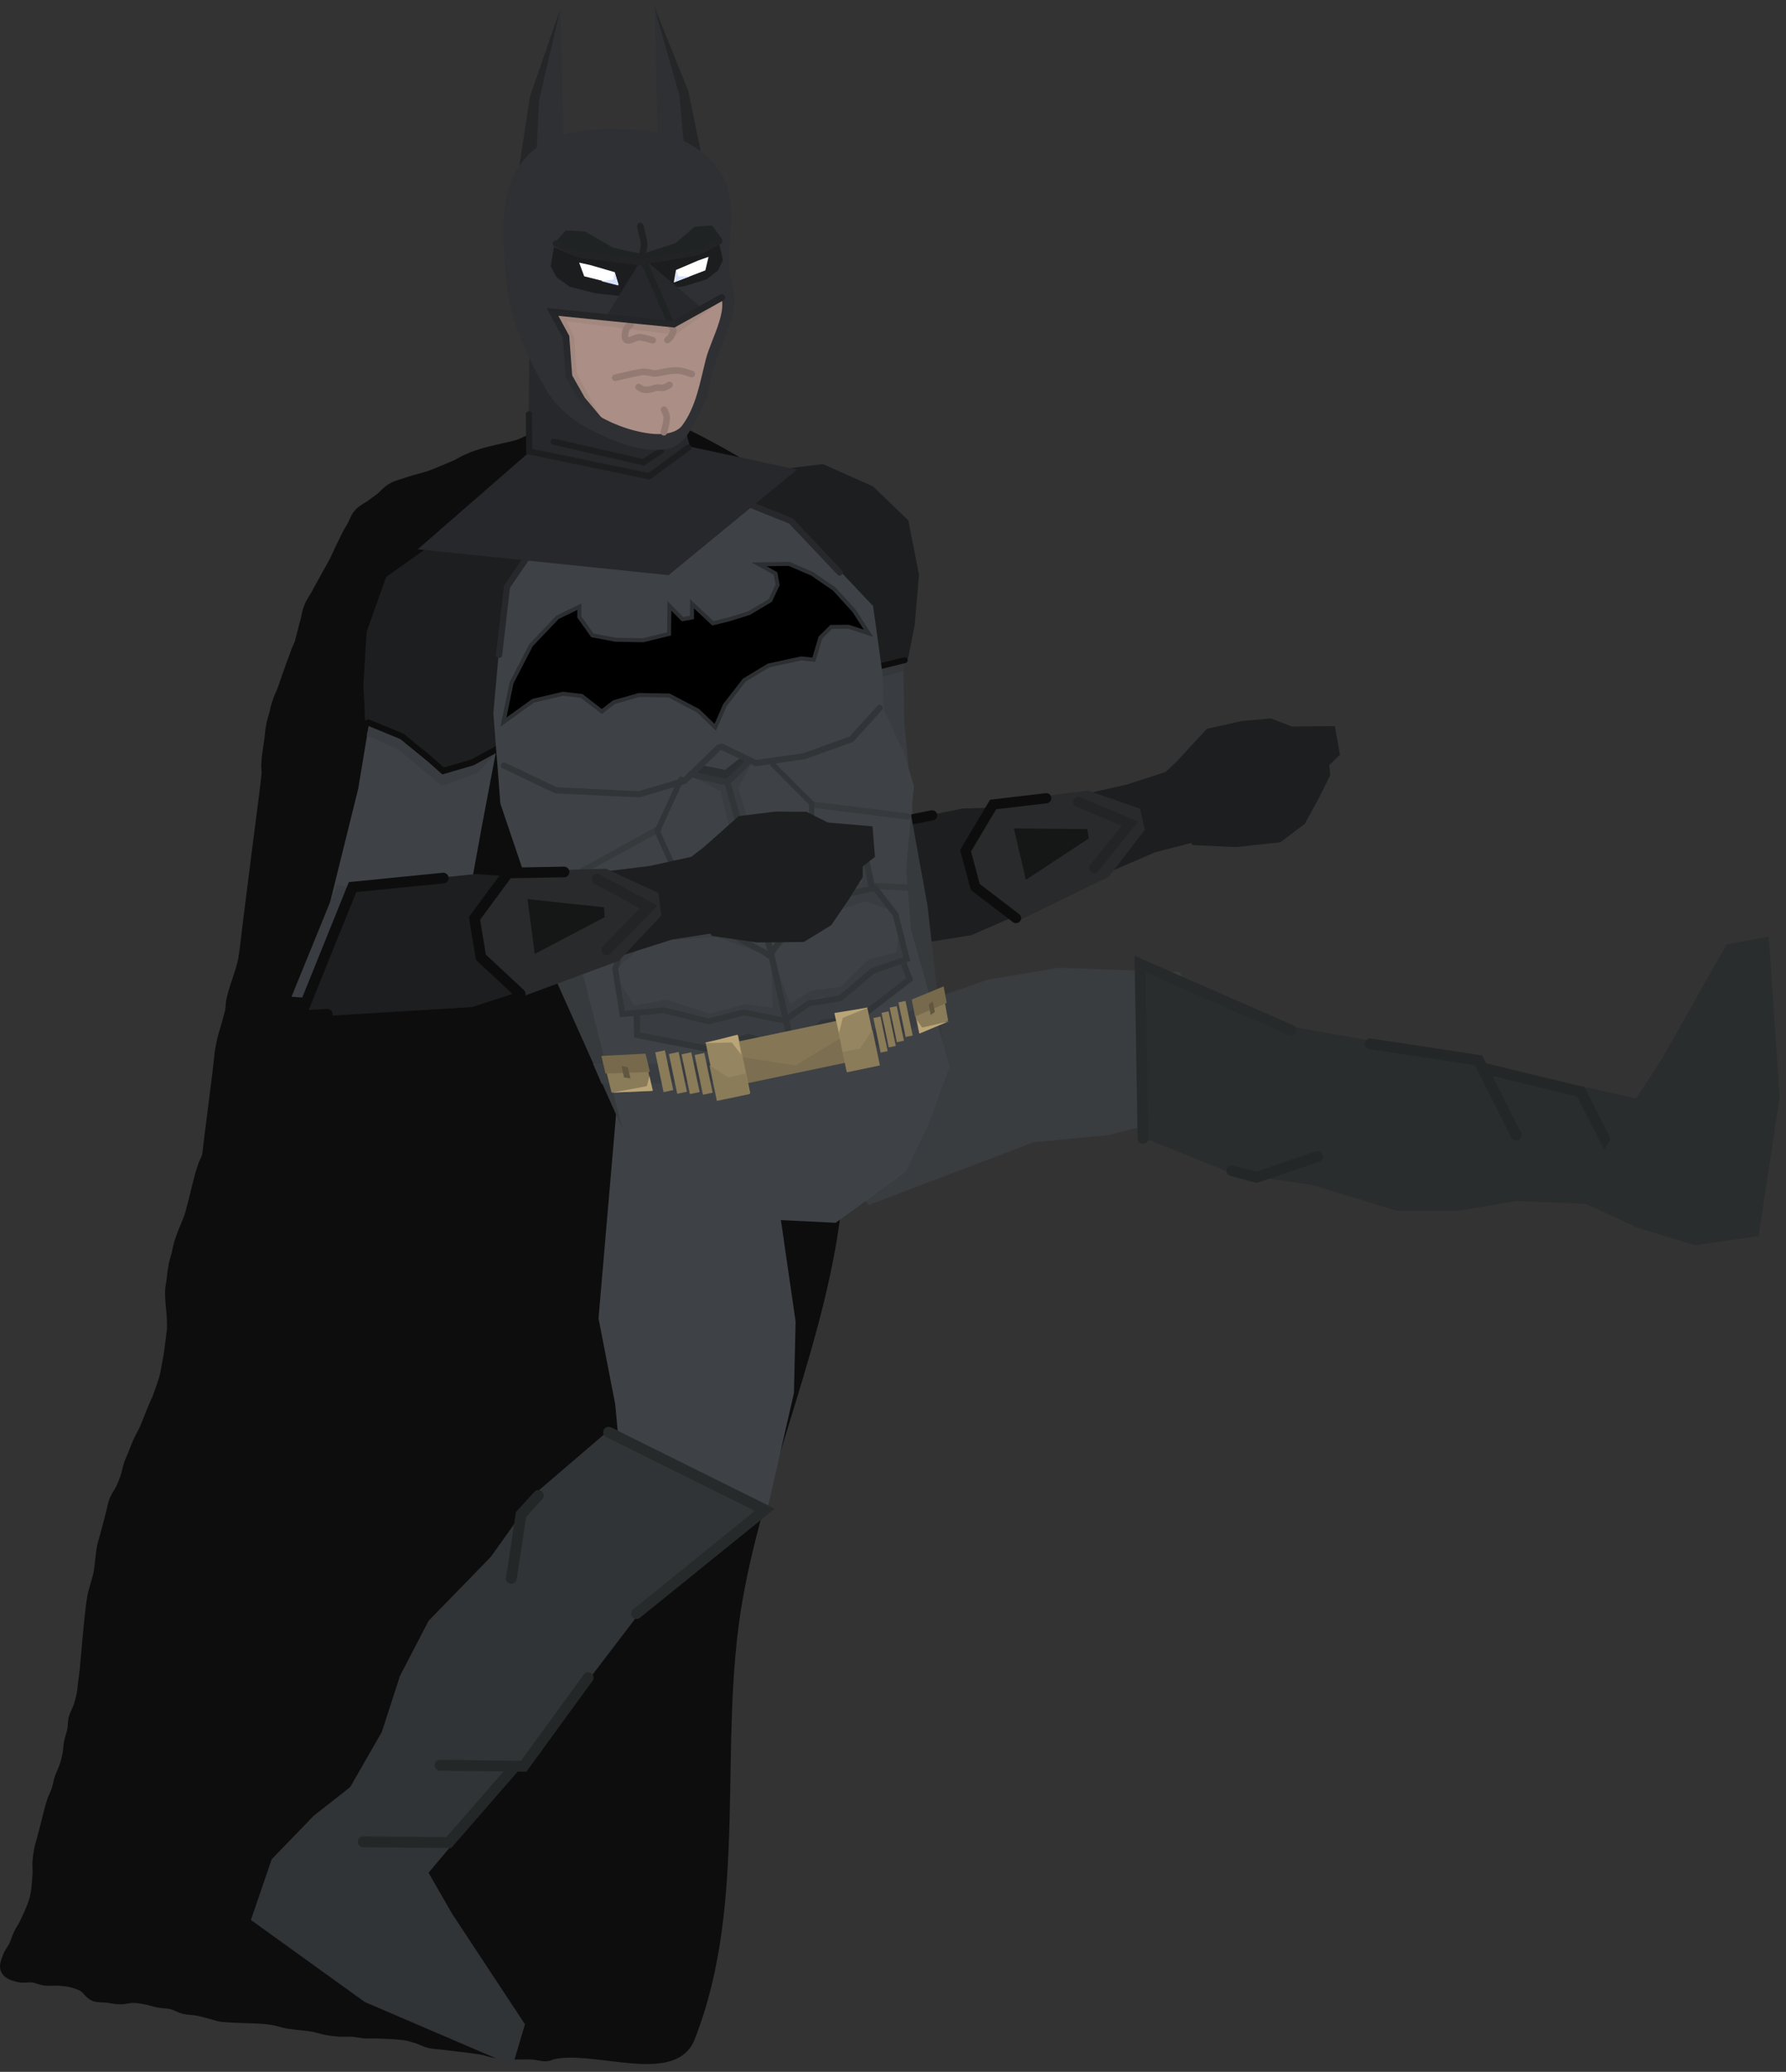 <svg xmlns="http://www.w3.org/2000/svg" xmlns:xlink="http://www.w3.org/1999/xlink" version="1.1" width="274.373" height="318.14" viewBox="0.615 -0.561 274.373 318.14">
  <rect x="0.615" y="-0.561" width="274.373" height="318.14" fill="#333333" stroke="none"/>
  <defs>
    <linearGradient id="grad_1" y2="1" x2="0">
      <stop offset="0" stop-color="#222325" stop-opacity="1"/>
      <stop offset="1" stop-color="#2E3034" stop-opacity="1"/>
    </linearGradient>
  </defs>
  <!-- Exported by Scratch - http://scratch.mit.edu/ -->
  <path id="ID0.7766774026677012" fill="#0D0D0D" stroke="#0D0D0D" stroke-width="1.944" stroke-linecap="round" d="M 129.025 183.702 C 132.267 152.286 137.099 119.837 129.954 88.514 C 127.252 76.672 112.736 69.539 101.301 63.982 C 96.082 61.449 89.971 65.383 84.37 66.361 C 82.78 66.634 81.521 67.471 80.136 67.965 C 78.199 68.478 76.189 68.8 74.413 69.382 C 73.784 69.589 73.152 69.793 72.559 70.098 C 71.873 70.344 71.318 70.75 70.675 71.049 C 69.346 71.594 68.012 72.186 66.689 72.684 C 65.378 73.089 64.029 73.394 62.762 73.852 C 62.131 74.058 61.456 74.21 60.907 74.569 C 60.259 74.915 59.779 75.52 59.212 76.019 C 58.657 76.424 58.102 76.829 57.547 77.234 C 56.998 77.593 56.3 77.933 55.882 78.45 C 55.42 78.915 55.232 79.604 54.901 80.228 C 54.576 80.805 54.202 81.375 53.921 82.005 C 53.321 83.165 52.764 84.379 52.208 85.592 C 51.883 86.169 51.559 86.746 51.228 87.369 C 50.903 87.946 50.578 88.523 50.248 89.147 C 49.923 89.724 49.598 90.301 49.267 90.925 C 48.942 91.501 48.518 92.066 48.287 92.702 C 48.011 93.285 47.935 93.894 47.803 94.542 C 47.627 95.138 47.45 95.734 47.318 96.383 C 47.142 96.978 47.016 97.58 46.834 98.223 C 46.608 98.812 46.283 99.389 46.102 100.032 C 45.425 101.8 44.786 103.668 44.153 105.49 C 43.927 106.079 43.602 106.656 43.42 107.299 C 43.195 107.888 43.068 108.49 42.936 109.139 C 42.76 109.734 42.534 110.324 42.452 110.979 C 42.325 111.581 42.298 112.195 42.215 112.85 C 42.062 114.067 41.803 115.318 41.743 116.594 C 41.666 117.202 41.829 117.507 41.755 118.496 C 41.326 122.292 40.792 126.123 40.307 129.959 C 39.841 133.656 39.362 137.446 38.89 141.189 C 38.66 143.013 38.467 144.938 38.181 146.803 C 38.055 147.405 37.879 148.001 37.697 148.643 C 37.272 150.016 36.753 151.329 36.421 152.76 C 36.245 153.356 36.268 153.977 36.185 154.632 C 36.059 155.234 35.833 155.823 35.701 156.472 C 35.349 157.663 34.941 158.895 34.732 160.152 C 34.479 161.356 34.419 162.632 34.26 163.895 C 33.793 167.592 33.314 171.381 32.842 175.125 C 32.73 176.013 32.738 176.347 32.606 176.996 C 32.43 177.592 32.055 178.162 31.873 178.805 C 31.296 180.586 30.905 182.485 30.42 184.326 C 30.244 184.921 30.118 185.523 29.936 186.166 C 29.473 187.438 28.861 188.692 28.442 190.018 C 28.21 190.654 28.066 191.396 27.928 192.092 C 27.746 192.734 27.509 193.417 27.414 194.166 C 27.288 194.768 27.261 195.382 27.178 196.037 C 27.101 196.645 26.925 197.241 26.942 197.909 C 26.937 199.144 27.125 200.451 27.213 201.746 C 27.236 202.367 27.258 202.987 27.225 203.649 C 27.148 204.257 27.072 204.865 26.989 205.52 C 26.912 206.128 26.835 206.737 26.753 207.392 C 26.5 208.596 26.34 209.859 26.032 211.103 C 25.686 212.248 24.845 214.518 24.845 214.518 C 24.538 214.955 23.584 217.54 23.044 218.807 C 22.75 219.495 22.345 220.137 22.034 220.818 C 21.763 221.411 21.546 222.025 21.301 222.627 C 21.057 223.23 20.775 223.82 20.569 224.436 C 20.368 225.038 20.286 225.674 20.085 226.276 C 19.879 226.892 19.633 227.498 19.352 228.085 C 19.062 228.694 18.625 229.239 18.372 229.863 C 18.134 230.452 18.049 231.09 17.888 231.703 C 17.727 232.316 17.564 232.93 17.404 233.543 C 17.242 234.156 17.08 234.771 16.919 235.383 C 16.758 235.996 16.542 236.599 16.435 237.224 C 16.223 238.462 16.174 239.728 15.962 240.967 C 15.855 241.591 15.639 242.194 15.478 242.807 C 15.317 243.42 15.101 244.023 14.994 244.647 C 14.782 245.886 14.651 247.14 14.521 248.39 C 14.262 250.891 14.072 253.406 13.824 255.907 C 13.762 256.533 13.667 257.156 13.588 257.779 C 13.509 258.402 13.472 259.034 13.352 259.651 C 13.231 260.272 13.068 260.889 12.867 261.491 C 12.662 262.106 12.3 262.673 12.135 263.3 C 11.975 263.908 12.019 264.554 11.899 265.171 C 11.778 265.793 11.535 266.39 11.415 267.011 C 11.294 267.628 11.299 268.266 11.178 268.883 C 11.057 269.505 10.895 270.121 10.694 270.723 C 10.488 271.339 10.167 271.916 9.962 272.532 C 9.761 273.134 9.678 273.77 9.477 274.372 C 9.272 274.988 8.937 275.562 8.745 276.181 C 8.369 277.392 8.099 278.636 7.776 279.861 C 7.615 280.474 7.453 281.089 7.292 281.702 C 7.131 282.315 6.929 282.92 6.808 283.542 C 6.688 284.159 6.608 284.786 6.572 285.413 C 6.534 286.046 6.635 286.685 6.583 287.316 C 6.481 288.569 6.431 289.843 6.111 291.059 C 5.781 292.312 5.183 293.492 4.646 294.677 C 4.368 295.291 3.956 295.846 3.666 296.455 C 3.385 297.042 3.214 297.676 2.933 298.264 C 2.643 298.872 2.166 299.403 1.953 300.041 C 1.754 300.639 1.392 301.359 1.717 301.913 C 2.064 302.503 2.922 302.694 3.612 302.865 C 4.263 303.026 4.96 302.798 5.626 302.882 C 6.292 302.966 6.915 303.282 7.581 303.366 C 8.247 303.45 8.925 303.338 9.595 303.382 C 10.259 303.426 10.933 303.473 11.579 303.633 C 12.245 303.798 12.921 304.002 13.504 304.351 C 14.112 304.716 14.446 305.444 15.093 305.74 C 15.695 306.017 16.416 305.907 17.077 305.991 C 17.738 306.074 18.396 306.236 19.061 306.241 C 19.747 306.247 20.419 306.018 21.105 306.024 C 21.77 306.029 22.434 306.152 23.089 306.274 C 23.749 306.398 24.384 306.636 25.044 306.759 C 25.698 306.881 26.382 306.849 27.028 307.009 C 27.693 307.174 28.287 307.563 28.953 307.728 C 29.599 307.888 30.282 307.856 30.937 307.978 C 31.597 308.101 32.241 308.301 32.892 308.463 C 33.543 308.624 34.178 308.883 34.847 308.947 C 36.842 309.139 38.858 309.097 40.858 309.231 C 41.523 309.275 42.188 309.359 42.843 309.481 C 43.502 309.604 44.135 309.855 44.797 309.966 C 46.111 310.184 47.452 310.248 48.766 310.467 C 49.428 310.577 50.061 310.828 50.721 310.951 C 51.376 311.074 52.04 311.158 52.705 311.202 C 53.375 311.246 54.049 311.173 54.719 311.218 C 55.383 311.262 56.038 311.425 56.703 311.469 C 57.373 311.513 58.046 311.454 58.717 311.485 C 60.049 311.548 61.39 311.585 62.715 311.752 C 63.38 311.836 64.029 312.038 64.669 312.237 C 65.324 312.44 65.929 312.79 66.595 312.955 C 67.241 313.115 67.918 313.122 68.579 313.205 C 70.561 313.456 72.558 313.649 74.532 313.957 C 75.195 314.061 75.827 314.318 76.486 314.441 C 77.141 314.564 77.806 314.648 78.471 314.692 C 79.14 314.736 79.814 314.703 80.484 314.709 C 81.155 314.714 81.829 314.68 82.498 314.725 C 83.163 314.769 83.818 315.009 84.483 314.976 C 85.191 314.94 84.922 314.718 86.555 314.524 C 93.087 313.748 104.056 318.186 106.387 312.322 C 114.7 291.399 109.84 267.209 113.728 244.99 C 117.311 224.534 126.833 204.7 129.025 183.702 Z "/>
  <g id="ID0.17693647183477879">
    <path id="ID0.7729651997797191" fill="#3E4246" stroke="none" stroke-linecap="round" d="M 57.589 108.848 L 77.822 109.545 L 74.591 126.577 L 72.091 140.322 L 68.363 146.137 L 64.985 149.696 L 52.244 146.558 L 50.661 140.678 L 55.648 120.537 L 57.589 108.848 Z " stroke-width="0.816"/>
    <path id="ID0.9716172609478235" fill="#393C40" stroke="none" stroke-linecap="round" d="M 61.904 114.575 L 56.945 112.336 L 58.652 105.758 L 76.902 115.001 L 73.961 118.099 L 68.501 120.12 L 61.904 114.575 Z " stroke-width="0.816"/>
    <g id="ID0.38066427363082767">
      <path id="ID0.4757494777441025" fill="#1D1E1F" stroke="none" stroke-linecap="round" d="M 66.363 83.471 L 74.875 81.105 L 90.948 85.568 L 83.402 111.247 L 73.18 116.515 L 68.686 117.704 L 65.411 115.408 L 62.477 112.508 L 56.697 110.039 L 56.435 104.569 L 56.938 96.458 L 59.934 88.045 L 66.363 83.471 Z " stroke-width="0.476"/>
      <path id="ID0.6007084371522069" fill="none" stroke="#0D0D0D" stroke-width="0.952" stroke-linecap="round" d="M 57.183 110.384 L 62.358 112.511 L 66.739 116.088 L 68.689 117.823 L 73.18 116.515 L 77.524 114.139 "/>
    </g>
  </g>
  <g id="ID0.17693647183477879">
    <path id="ID0.7729651997797191" fill="#393C40" stroke="none" stroke-linecap="round" d="M 139.347 99.068 L 120.161 96.878 L 120.811 113.401 L 121.235 126.721 L 123.933 132.732 L 126.62 136.565 L 139.082 135.398 L 141.403 130.073 L 139.533 110.37 L 139.347 99.068 Z " stroke-width="0.779"/>
    <path id="ID0.9716172609478235" fill="#34373A" stroke="none" stroke-linecap="round" d="M 134.47 103.864 L 139.464 102.45 L 138.779 96.003 L 120.26 102.154 L 122.599 105.492 L 127.466 108.167 L 134.47 103.864 Z " stroke-width="0.779"/>
    <g id="ID0.38066427363082767">
      <path id="ID0.4757494777441025" fill="#1D1E1F" stroke="none" stroke-linecap="round" d="M 134.734 74.13 L 127.037 70.701 L 111.245 72.648 L 114.749 97.938 L 123.652 104.347 L 127.724 106.101 L 131.137 104.396 L 134.313 102.072 L 140.114 100.557 L 141.131 95.432 L 141.798 87.71 L 140.156 79.35 L 134.734 74.13 Z " stroke-width="0.454"/>
      <path id="ID0.6007084371522069" fill="none" stroke="#0D0D0D" stroke-width="0.908" stroke-linecap="round" d="M 139.607 100.813 L 134.425 102.092 L 129.789 104.85 L 127.705 106.213 L 123.652 104.347 L 119.888 101.494 "/>
    </g>
  </g>
  <g id="ID0.7397577832452953">
    <path id="ID0.6726378230378032" fill="#34373A" stroke="none" stroke-linecap="round" d="M 123.34 144.161 L 128.384 127.182 L 130.683 127.463 L 125.401 144.097 L 123.34 144.161 Z " stroke-width="0.779"/>
    <path id="ID0.6507829907350242" fill="#1D1E1F" stroke="none" stroke-linecap="round" d="M 125.173 146.987 L 130.7 127.185 L 148.452 123.594 L 158.757 123.273 L 173.764 119.9 L 179.715 117.963 L 184.134 128.744 L 178.098 130.3 L 169.364 134.06 L 158.374 139.324 L 149.83 143.041 L 125.173 146.987 Z " stroke-width="0.779"/>
    <path id="ID0.6829322893172503" fill="#1D1E1F" stroke="none" stroke-linecap="round" d="M 183.839 129.209 L 176.912 120.589 L 181.358 116.397 L 186.013 111.359 L 191.332 110.163 L 195.829 109.751 L 199.106 111.01 L 205.673 110.931 L 206.466 115.343 L 204.822 116.909 L 204.974 118.472 L 203.188 122.066 L 201.064 125.936 L 197.312 128.775 L 190.492 129.51 L 183.839 129.209 Z " stroke-width="0.779"/>
    <path id="ID0.47767175547778606" fill="none" stroke="#0D0D0D" stroke-width="1.558" stroke-linecap="round" d="M 128.858 146.158 L 124.999 146.746 L 130.717 127.261 L 143.817 124.636 "/>
    <path id="ID0.5922487881034613" fill="#282A2B" stroke="none" stroke-linecap="round" d="M 157.184 140.769 L 150.464 135.375 L 149.259 129.659 L 153.507 122.638 L 167.75 120.833 L 175.76 123.622 L 176.486 126.852 L 170.929 134.088 L 157.184 140.769 Z " stroke-width="0.779"/>
    <path id="ID0.36820242274552584" fill="#151616" stroke="none" stroke-linecap="round" d="M 158.221 134.539 L 156.368 126.654 L 167.646 126.753 L 167.886 128.176 L 158.221 134.539 Z " stroke-width="0.779"/>
    <path id="ID0.13569410238415003" fill="none" stroke="#232425" stroke-width="1.558" stroke-linecap="round" d="M 168.706 132.731 L 174.197 125.909 L 166.265 122.583 "/>
    <path id="ID0.024502143263816833" fill="none" stroke="#0D0D0D" stroke-width="1.558" stroke-linecap="round" d="M 156.704 140.418 L 150.441 135.639 L 148.949 130.068 L 153.181 122.97 L 161.347 122.012 "/>
  </g>
  <path id="ID0.3809091211296618" fill="#393D40" stroke="none" stroke-linecap="round" d="M 134.059 184.48 L 115.775 162.568 L 152.429 149.864 L 163.224 148.053 L 181.824 148.707 L 186.524 156.405 L 191.004 168.627 L 170.825 173.751 L 159.418 174.823 L 134.059 184.48 Z " stroke-width="0.731"/>
  <path id="ID0.3809091211296618" fill="#3E4246" stroke="none" stroke-linecap="round" d="M 96.894 151.521 L 117.281 163.994 L 122.841 202.387 L 122.583 213.329 L 118.432 231.472 L 109.986 234.636 L 97.138 236.729 L 95.125 215.05 L 92.563 201.881 L 96.894 151.521 Z " stroke-width="0.731"/>
  <path id="ID0.5368814701214433" fill="#303436" stroke="none" stroke-linecap="round" d="M 42.356 284.93 L 48.814 278.253 L 56.898 271.904 L 63.303 281.538 L 70.09 293.334 L 81.263 310.277 L 79.38 316.607 L 56.658 306.856 L 39.162 294.259 L 42.356 284.93 Z " stroke-width="0.77"/>
  <g id="ID0.9157347986474633">
    <path id="ID0.7477802094072104" fill="#363A3D" stroke="none" stroke-linecap="round" d="M 139.067 116.289 L 119.302 117.262 L 127.736 157.576 L 145.876 162.901 L 143.091 138.432 L 139.067 116.289 Z " stroke-width="0.476"/>
    <path id="ID0.7477802094072104" fill="#363A3D" stroke="none" stroke-linecap="round" d="M 80.239 128.609 L 102.607 121.011 L 111.041 161.324 L 96.557 173.476 L 86.054 150.012 L 80.239 128.609 Z " stroke-width="0.476"/>
    <path id="ID0.4270821204409003" fill="#3E4246" stroke="none" stroke-linecap="round" d="M 76.406 108.962 L 77.575 95.948 L 78.595 89.776 L 83.565 81.561 L 114.267 76.597 L 121.903 79.378 L 125.528 82.754 L 134.742 92.502 L 136.188 102.901 L 136.377 108.456 L 139.422 114.872 L 141.009 120.134 L 140.326 127.331 L 139.814 132.789 L 140.55 142.121 L 146.503 163.252 L 143.152 172.344 L 139.74 179.406 L 128.991 187.201 L 117.023 186.615 L 111.804 180.849 L 105.64 175.571 L 96.641 174.292 L 90.33 149.708 L 87.8 143.427 L 80.986 133.178 L 77.486 122.844 L 76.406 108.962 Z " stroke-width="0.476"/>
    <path id="ID0.052435632329434156" fill="#393C40" stroke="none" stroke-linecap="round" d="M 98.531 155.251 L 102.898 154.386 L 110.026 156.252 L 114.955 155.05 L 121.077 155.594 L 124.959 153.687 L 126.492 152.88 L 139.707 146.637 L 140.729 149.78 L 133.193 155.613 L 127.304 156.529 L 122.452 160.657 L 115.206 158.573 L 109.002 160.309 L 98.551 158.604 L 98.531 155.251 Z " stroke-width="0.476"/>
    <path id="ID0.4987568911164999" fill="none" stroke="#27282B" stroke-width="0.952" stroke-linecap="round" d="M 83.526 82.156 L 78.502 89.531 L 77.287 100.001 "/>
    <path id="ID0.2889464790932834" fill="none" stroke="#27282B" stroke-width="0.952" stroke-linecap="round" d="M 115.743 76.875 L 122.116 79.434 L 129.61 87.352 "/>
    <path id="ID0.8373676878400147" fill="#000000" stroke="#2C2F31" stroke-width="0.616" stroke-linecap="round" d="M 89.608 94.163 L 89.631 92.594 L 86.256 94.234 L 82.194 98.505 L 79.195 104.3 L 77.959 110.318 L 82.519 107.051 L 87.093 105.972 L 89.97 106.302 L 93.073 108.702 L 94.921 107.266 L 98.785 106.161 L 103.417 106.245 L 107.834 108.559 L 110.497 111.119 L 111.981 107.716 L 114.951 103.882 L 118.682 101.628 L 123.723 100.541 L 125.637 100.736 L 126.653 97.341 L 128.307 95.705 L 130.963 95.684 L 134.042 96.681 L 131.845 93.253 L 128.801 89.903 L 125.395 87.558 L 121.826 86.026 L 117.223 86.094 L 119.752 87.504 L 120.073 89.245 L 118.951 91.642 L 115.708 93.571 L 112.676 94.522 L 110.131 95.148 L 106.916 92.142 L 106.915 94.255 L 105.478 94.52 L 103.456 92.468 L 103.391 96.783 L 99.423 97.75 L 95.184 97.672 L 91.618 97 L 89.608 94.163 Z "/>
    <path id="ID0.5698574706912041" fill="none" stroke="#313537" stroke-width="0.952" stroke-linecap="round" d="M 98.427 155.103 L 98.502 158.371 L 109.026 160.425 L 115.594 158.686 L 122.195 160.589 "/>
    <path id="ID0.5698574706912041" fill="none" stroke="#313537" stroke-width="0.893" stroke-linecap="round" d="M 139.199 146.76 L 140.365 149.799 L 132.788 155.641 L 126.925 156.503 L 122.404 160.732 "/>
    <path id="ID0.8947288258932531" fill="#393C40" stroke="none" stroke-linecap="round" d="M 97.261 143.137 L 104.111 141.582 L 111.888 141.901 L 118.565 146.147 L 110.724 143.312 L 99.884 144.047 L 95.493 148.055 L 97.261 143.137 Z " stroke-width="0.476"/>
    <path id="ID0.8947288258932531" fill="#393C40" stroke="none" stroke-linecap="round" d="M 135.227 136.151 L 129.121 137.321 L 122.929 140.338 L 119.022 146.149 L 124.374 141.069 L 133.423 137.82 L 138.405 139.511 L 135.227 136.151 Z " stroke-width="0.421"/>
    <path id="ID0.9897695370018482" fill="#393C40" stroke="none" stroke-linecap="round" d="M 103.151 154.431 L 96.645 155.305 L 96.114 150.674 L 97.996 153.855 L 103.012 152.952 L 109.74 155.12 L 115.027 153.649 L 119.328 154.208 L 119.07 146.236 L 121.312 155.788 L 115.426 154.976 L 109.67 156.18 L 103.151 154.431 Z " stroke-width="0.476"/>
    <path id="ID0.9897695370018482" fill="#393C40" stroke="none" stroke-linecap="round" d="M 134.582 148.033 L 139.911 146.466 L 138.672 142.314 L 138.353 145.706 L 134.163 146.718 L 129.745 150.968 L 125.144 151.591 L 122.027 153.6 L 119.388 146.688 L 121.058 155.658 L 125.309 152.868 L 130.176 151.85 L 134.582 148.033 Z " stroke-width="0.423"/>
    <path id="ID0.3524594851769507" fill="#393C40" stroke="none" stroke-linecap="round" d="M 106.246 118.311 L 112.474 119.245 L 116.353 116.05 L 114.034 120.427 L 117.248 131.137 L 125.951 128.441 L 116.475 134.072 L 104.097 131.87 L 113.995 131.867 L 111.288 120.904 L 106.246 118.311 Z " stroke-width="0.476"/>
    <path id="ID0.9214867809787393" fill="#393C40" stroke="none" stroke-linecap="round" d="M 96.467 139.339 L 98.517 134.605 L 102.982 132.697 L 98.248 138.552 L 98.615 141.467 L 103.564 140.48 L 112.215 141.954 L 103.04 141.928 L 97.308 143.127 L 96.467 139.339 Z " stroke-width="0.476"/>
    <path id="ID0.9214867809787393" fill="#393C40" stroke="none" stroke-linecap="round" d="M 134.057 132.218 L 130.568 128.839 L 126.116 128.842 L 132.272 132.197 L 133.057 134.887 L 128.545 135.878 L 122.622 140.018 L 129.526 136.949 L 134.773 135.852 L 134.057 132.218 Z " stroke-width="0.445"/>
    <path id="ID0.8679121839813888" fill="#2C2F31" stroke="none" stroke-linecap="round" d="M 107.936 116.849 L 111.996 117.653 L 114.922 115.363 L 116.049 116.1 L 112.75 119.514 L 106.653 118.503 L 107.936 116.849 Z " stroke-width="0.476"/>
    <path id="ID0.24770551454275846" fill="none" stroke="#313537" stroke-width="0.952" stroke-linecap="round" d="M 111.456 114.081 L 116.731 116.626 L 124.169 115.556 L 131.406 112.948 L 135.753 108.147 "/>
    <path id="ID0.20603158557787538" fill="none" stroke="#313537" stroke-width="0.952" stroke-linecap="round" d="M 78.044 116.99 L 86.015 120.794 L 98.791 121.405 L 105.776 119.336 L 111.03 114.223 "/>
    <g id="ID0.5272086253389716">
      <path id="ID0.24770551454275846" fill="none" stroke="#363A3D" stroke-width="0.952" stroke-linecap="round" d="M 88.057 148.074 L 97.103 142.947 "/>
      <path id="ID0.24770551454275846" fill="none" stroke="#363A3D" stroke-width="0.952" stroke-linecap="round" d="M 83.081 137.012 L 101.803 126.747 "/>
    </g>
    <g id="ID0.5272086253389716">
      <path id="ID0.24770551454275846" fill="none" stroke="#363A3D" stroke-width="0.952" stroke-linecap="round" d="M 141.879 135.823 L 134.713 135.45 "/>
      <path id="ID0.24770551454275846" fill="none" stroke="#363A3D" stroke-width="0.952" stroke-linecap="round" d="M 140.077 124.817 L 125.521 122.998 "/>
    </g>
    <g id="ID0.7887678607366979">
      <path id="ID0.753661650698632" fill="none" stroke="#313537" stroke-width="0.952" stroke-linecap="round" d="M 106.737 118.329 L 112.351 119.587 L 115.776 116.195 "/>
      <g id="ID0.8167418288066983">
        <path id="ID0.9553722990676761" fill="none" stroke="#313537" stroke-width="1.041" stroke-linecap="round" d="M 115.927 133.963 L 109.994 133.016 L 103.561 132.416 L 99.086 134.325 L 96.53 139.238 L 97.237 142.616 "/>
        <path id="ID0.5982440118677914" fill="none" stroke="#313537" stroke-width="0.854" stroke-linecap="round" d="M 103.821 132.015 L 101.572 127.078 L 105.253 119.097 "/>
      </g>
      <g id="ID0.7324484633281827">
        <path id="ID0.04993448918685317" fill="none" stroke="#313537" stroke-width="0.952" stroke-linecap="round" d="M 112.326 119.471 L 115.17 129.578 L 119 145.559 L 122.573 161.472 "/>
        <g id="ID0.8167418288066983">
          <path id="ID0.9553722990676761" fill="none" stroke="#313537" stroke-width="0.97" stroke-linecap="round" d="M 116.038 133.81 L 120.689 131.451 L 125.614 128.474 L 129.916 128.547 L 133.814 132.11 L 134.521 135.489 "/>
          <path id="ID0.5982440118677914" fill="none" stroke="#313537" stroke-width="0.792" stroke-linecap="round" d="M 125.341 128.181 L 125.282 122.785 L 119.328 116.82 "/>
          <path id="ID0.3567589442245662" fill="none" stroke="#313537" stroke-width="0.897" stroke-linecap="round" d="M 118.86 146.222 L 122.862 140.301 L 129.646 136.936 L 135.057 135.804 L 138.201 139.889 L 139.926 146.703 L 134.641 148.539 L 129.74 152.726 L 124.875 153.5 L 121.131 156.156 L 114.901 154.906 L 109.477 156.284 L 102.551 154.571 L 96.236 155.162 L 95.126 148.22 L 96.675 143.153 L 102.824 141.866 L 111.371 142.024 L 118.088 145.702 Z "/>
        </g>
      </g>
    </g>
    <g id="ID0.9312638868577778">
      <path id="ID0.2888958193361759" fill="#393C40" stroke="none" stroke-linecap="round" d="M 102.574 162.634 L 113.002 162.582 L 113.016 165.558 L 102.589 165.61 L 102.574 162.634 Z " stroke-width="0.476"/>
      <path id="ID0.2888958193361759" fill="#393C40" stroke="none" stroke-linecap="round" d="M 91.714 162.772 L 103.452 162.832 L 103.466 165.808 L 93.039 165.86 L 91.714 162.772 Z " stroke-width="0.476"/>
      <g id="ID0.36424446757882833">
        <path id="ID0.7359844641759992" fill="#8A7B59" stroke="none" d="M 105.323 161.335 L 106.815 161.023 L 108.092 167.128 L 106.601 167.44 L 105.323 161.335 Z " stroke-width="0.476"/>
        <path id="ID0.7359844641759992" fill="#8A7B59" stroke="none" d="M 103.373 161.285 L 104.865 160.973 L 106.142 167.078 L 104.651 167.39 L 103.373 161.285 Z " stroke-width="0.476"/>
        <path id="ID0.7359844641759992" fill="#8A7B59" stroke="none" d="M 101.273 161.035 L 102.765 160.723 L 104.042 166.828 L 102.551 167.14 L 101.273 161.035 Z " stroke-width="0.476"/>
        <path id="ID0.7359844641759992" fill="#8A7B59" stroke="none" d="M 107.323 161.435 L 108.815 161.123 L 110.092 167.228 L 108.601 167.54 L 107.323 161.435 Z " stroke-width="0.476"/>
      </g>
      <g id="ID0.1049797898158431">
        <path id="ID0.08871637750416994" fill="#8A7B59" stroke="none" stroke-linecap="round" d="M 93.229 161.774 L 99.712 161.488 L 100.811 166.974 L 94.556 167.188 L 93.229 161.774 Z " stroke-width="0.476"/>
        <path id="ID0.13805592898279428" fill="#76694C" stroke="none" stroke-linecap="round" d="M 92.995 161.58 L 99.781 161.23 L 100.464 164.03 L 93.635 164.292 L 92.995 161.58 Z " stroke-width="0.476"/>
        <path id="ID0.3221200187690556" fill="#61563F" stroke="none" stroke-linecap="round" d="M 96.109 163.142 L 97.043 163.316 L 97.479 165.02 L 96.475 164.887 L 96.109 163.142 Z " stroke-width="0.517"/>
        <path id="ID0.1420820001512766" fill="#BAA578" stroke="none" stroke-linecap="round" d="M 99.984 166.221 L 100.39 164.677 L 100.91 166.927 L 94.576 167.231 L 99.984 166.221 Z " stroke-width="0.476"/>
      </g>
      <path id="ID0.2888958193361759" fill="#393C40" stroke="none" stroke-linecap="round" d="M 139.333 155.312 L 132.438 158.607 L 133.38 161.001 L 140.275 157.706 L 139.333 155.312 Z " stroke-width="0.381"/>
      <path id="ID0.2888958193361759" fill="#393C40" stroke="none" stroke-linecap="round" d="M 145.338 152.174 L 138.888 155.507 L 139.83 157.901 L 145.522 155.113 L 145.338 152.174 Z " stroke-width="0.381"/>
      <path id="ID0.7359844641759992" fill="#8A7B59" stroke="none" d="M 137.121 154.735 L 136.037 154.962 L 137.148 160.273 L 138.232 160.046 L 137.121 154.735 Z " stroke-width="0.382"/>
      <path id="ID0.7359844641759992" fill="#8A7B59" stroke="none" d="M 138.371 153.935 L 137.287 154.162 L 138.398 159.473 L 139.482 159.246 L 138.371 153.935 Z " stroke-width="0.382"/>
      <path id="ID0.7359844641759992" fill="#8A7B59" stroke="none" d="M 139.721 153.135 L 138.637 153.362 L 139.748 158.673 L 140.832 158.446 L 139.721 153.135 Z " stroke-width="0.382"/>
      <path id="ID0.7359844641759992" fill="#8A7B59" stroke="none" d="M 135.871 155.535 L 134.787 155.762 L 135.898 161.073 L 136.982 160.846 L 135.871 155.535 Z " stroke-width="0.382"/>
      <g id="ID0.1049797898158431">
        <path id="ID0.08871637750416994" fill="#8A7B59" stroke="none" stroke-linecap="round" d="M 145.36 151.103 L 140.719 153.063 L 141.814 158.117 L 146.271 156.173 L 145.36 151.103 Z " stroke-width="0.405"/>
        <path id="ID0.13805592898279428" fill="#76694C" stroke="none" stroke-linecap="round" d="M 145.585 150.9 L 140.71 152.909 L 141.184 155.53 L 146.058 153.431 L 145.585 150.9 Z " stroke-width="0.405"/>
        <path id="ID0.3221200187690556" fill="#61563F" stroke="none" stroke-linecap="round" d="M 143.903 153.219 L 143.308 153.685 L 143.582 155.287 L 144.241 154.832 L 143.903 153.219 Z " stroke-width="0.44"/>
        <path id="ID0.1420820001512766" fill="#BAA578" stroke="none" stroke-linecap="round" d="M 142.282 157.229 L 141.472 156.049 L 141.873 158.146 L 146.415 156.252 L 142.282 157.229 Z " stroke-width="0.405"/>
      </g>
      <g id="ID0.6836685389280319">
        <path id="ID0.09357938077300787" fill="#857656" stroke="none" d="M 112.882 159.604 L 130.476 155.923 L 131.792 162.215 L 114.198 165.895 L 112.882 159.604 Z " stroke-width="0.428"/>
        <path id="ID0.6492703901603818" fill="#7C6E50" stroke="none" stroke-linecap="round" d="M 114.132 161.692 L 122.805 163.04 L 130.816 158.202 L 131.689 162.373 L 115.004 165.863 L 114.132 161.692 Z " stroke-width="0.476"/>
        <g id="ID0.9254062357358634">
          <g id="ID0.49943465692922473">
            <path id="ID0.140373723115772" fill="#968561" stroke="none" d="M 128.841 155.183 L 133.851 154.135 L 135.704 162.99 L 130.694 164.038 L 128.841 155.183 Z " stroke-width="0.476"/>
            <path id="ID0.8286363878287375" fill="#BAA578" stroke="none" stroke-linecap="round" d="M 128.805 154.988 L 133.98 154.149 L 130.081 155.742 L 129.518 158.049 L 128.805 154.988 Z " stroke-width="0.476"/>
            <path id="ID0.7362233307212591" fill="#8A7B59" stroke="none" stroke-linecap="round" d="M 130.076 160.949 L 132.742 160.439 L 134.645 157.56 L 135.791 163.036 L 130.734 164.094 L 130.076 160.949 Z " stroke-width="0.476"/>
          </g>
          <g id="ID0.49943465692922473">
            <path id="ID0.140373723115772" fill="#968561" stroke="none" d="M 114.017 158.441 L 109.007 159.489 L 110.859 168.344 L 115.869 167.296 L 114.017 158.441 Z " stroke-width="0.476"/>
            <path id="ID0.8286363878287375" fill="#BAA578" stroke="none" stroke-linecap="round" d="M 113.921 158.313 L 108.843 159.618 L 113.054 159.516 L 114.495 161.403 L 113.921 158.313 Z " stroke-width="0.476"/>
            <path id="ID0.7362233307212591" fill="#8A7B59" stroke="none" stroke-linecap="round" d="M 115.146 164.283 L 112.499 164.885 L 109.602 163.011 L 110.747 168.487 L 115.804 167.429 L 115.146 164.283 Z " stroke-width="0.476"/>
          </g>
        </g>
      </g>
    </g>
  </g>
  <g id="ID0.8333355090580881">
    <path id="ID0.9286923445761204" fill="#27282B" stroke="none" stroke-linecap="round" d="M 81.995 47.192 L 100.652 44.398 L 106.597 68.02 L 123.05 71.55 L 103.337 87.758 L 64.791 83.785 L 81.776 68.989 L 81.995 47.192 Z " stroke-width="0.476"/>
    <path id="ID0.5448851804248989" fill="none" stroke="#1D1E1F" stroke-width="0.952" stroke-linecap="round" d="M 81.871 63.054 L 81.919 68.76 L 100.342 72.568 L 106.34 68.177 "/>
    <path id="ID0.262191956397146" fill="none" stroke="#1D1E1F" stroke-width="0.952" stroke-linecap="round" d="M 85.677 67.257 L 99.456 70.427 L 102.127 68.662 "/>
  </g>
  <g id="ID0.3450673264451325">
    <g id="ID0.9831569031812251">
      <path id="ID0.0877610077150166" fill="#2E3034" stroke="none" stroke-linecap="round" d="M 106.069 13.41 L 101.171 0.411 L 101.881 28.931 L 109.55 28.74 L 106.069 13.41 Z " stroke-width="0.587"/>
      <path id="ID0.796130308881402" fill="#242628" stroke="none" stroke-linecap="round" d="M 106.365 13.418 L 101.112 0.428 L 105.012 14.173 L 106.322 29.033 L 109.489 28.659 L 106.365 13.418 Z " stroke-width="0.587"/>
    </g>
    <g id="ID0.9831569031812251">
      <path id="ID0.0877610077150166" fill="#2E3034" stroke="none" stroke-linecap="round" d="M 82.454 14.139 L 86.698 0.913 L 87.408 29.433 L 79.739 29.624 L 82.454 14.139 Z " stroke-width="0.587"/>
      <path id="ID0.796130308881402" fill="#242628" stroke="none" stroke-linecap="round" d="M 82.04 14.21 L 86.64 0.975 L 83.429 14.898 L 82.7 29.48 L 79.679 29.588 L 82.04 14.21 Z " stroke-width="0.587"/>
    </g>
    <path id="ID0.8999492498114705" fill="#2E3034" stroke="none" stroke-linecap="round" d="M 100.101 19.502 C 104.515 19.871 109.313 22.463 111.541 26.291 C 114.084 30.663 112.276 36.308 112.7 41.294 C 112.916 42.993 113.752 44.725 113.462 46.357 C 112.87 49.677 111.272 52.746 110.271 55.965 C 109.614 58.075 109.518 60.433 108.397 62.364 C 107.138 64.649 105.874 67.816 103.286 68.336 C 99.45 69.107 95.329 67.368 91.837 65.699 C 88.968 64.328 86.26 62.182 84.617 59.45 C 81.671 54.377 78.969 48.782 78.437 42.91 C 77.848 36.4 76.877 28.355 81.512 23.522 C 85.65 18.876 93.538 18.956 100.101 19.502 Z " stroke-width="0.508"/>
    <path id="ID0.2441388238221407" fill="#AB8E85" stroke="none" d="M 98.407 44.258 C 102.49 44.324 107.849 41.025 110.642 43.703 C 113.161 46.231 109.915 51.175 109.031 54.672 C 108.15 58.15 107.555 61.904 105.389 64.812 C 104.353 66.107 102.13 66.234 100.394 66.004 C 97.27 65.589 94.177 64.382 91.539 62.656 C 88.809 60.871 85.212 58.931 84.56 55.721 C 83.735 51.655 84.265 46.245 87.399 43.59 C 90.275 41.269 94.735 44.199 98.407 44.258 Z " stroke-width="1.256"/>
    <path id="ID0.46721756737679243" fill="#A2887F" stroke="none" stroke-linecap="round" d="M 83.824 45.958 L 85.517 46.602 L 111.511 45.574 L 104.426 50.832 L 87.63 48.785 L 88.807 51.145 L 89.2 56.75 L 93.011 63.846 L 88.273 57.282 L 83.824 45.958 Z " stroke-width="0.508"/>
    <path id="ID0.8256730306893587" fill="none" stroke="#937B73" stroke-width="1.016" stroke-linecap="round" d="M 95.14 57.445 C 95.14 57.445 97.824 56.782 99.184 56.557 C 99.524 56.5 99.864 56.57 100.201 56.608 C 100.544 56.646 100.877 56.806 101.222 56.785 C 101.905 56.745 102.569 56.532 103.246 56.43 C 103.582 56.38 103.921 56.333 104.26 56.328 C 104.6 56.324 104.945 56.336 105.278 56.405 C 105.826 56.518 106.891 56.873 106.891 56.873 "/>
    <path id="ID0.7592270169407129" fill="none" stroke="#937B73" stroke-width="1.016" stroke-linecap="round" d="M 103.47 58.554 C 103.47 58.554 102.857 58.915 102.515 58.985 C 102.184 59.053 101.834 58.917 101.498 58.959 C 101.16 59.002 100.851 59.187 100.514 59.238 C 100.18 59.289 99.83 59.33 99.498 59.263 C 99.216 59.206 98.727 58.876 98.727 58.876 "/>
    <path id="ID0.5332203092984855" fill="none" stroke="#937B73" stroke-width="1.016" stroke-linecap="round" d="M 97.476 49.277 C 97.476 49.277 96.881 49.724 96.784 50.057 C 96.657 50.502 96.424 51.353 96.874 51.655 C 97.462 51.931 98.202 51.185 98.896 51.224 C 99.568 51.264 100.89 51.682 100.89 51.682 "/>
    <path id="ID0.2278452254831791" fill="none" stroke="#937B73" stroke-width="1.016" stroke-linecap="round" d="M 101.727 45.512 C 101.727 45.512 102.707 47.351 103.193 48.271 C 103.356 48.579 103.534 48.88 103.674 49.199 C 103.813 49.518 104.034 49.833 104.028 50.181 C 104.023 50.53 103.825 50.857 103.646 51.156 C 103.527 51.356 103.15 51.651 103.15 51.651 "/>
    <path id="ID0.6473136460408568" fill="none" stroke="#937B73" stroke-width="1.016" stroke-linecap="round" d="M 102.624 62.336 C 102.624 62.336 102.956 62.963 103.016 63.306 C 103.073 63.64 103.022 63.989 102.966 64.324 C 102.884 64.828 102.603 65.814 102.603 65.814 "/>
    <path id="ID0.11669129692018032" fill="#2E3034" stroke="none" stroke-linecap="round" d="M 85.621 40.577 L 108.901 41.776 L 112.904 44.344 L 103.625 49.276 L 82.865 47.252 L 85.621 40.577 Z " stroke-width="0.508"/>
    <path id="ID0.14635155349969864" fill="#2E3034" stroke="none" stroke-linecap="round" d="M 83.086 45.9 L 84.949 46.235 L 87.72 51.375 L 88.168 57.132 L 90.091 60.895 L 93.074 64.353 L 84.717 59.352 L 83.086 45.9 Z " stroke-width="0.508"/>
    <path id="ID0.28340246016159654" fill="#1C1D1F" stroke="none" stroke-linecap="round" d="M 85.724 37.385 L 89.191 38.838 L 98.878 39.488 L 99.021 45.239 L 92.06 44.466 L 88.172 43.483 L 86.11 42.021 L 85.203 40.315 L 85.724 37.385 Z " stroke-width="0.54"/>
    <path id="ID0.6101007834076881" fill="#FFFFFF" stroke="none" stroke-linecap="round" d="M 89.589 39.77 L 91.251 40.128 L 95.06 41.235 L 95.653 43.189 L 90.364 41.867 L 89.589 39.77 Z " stroke-width="0.406"/>
    <path id="ID0.28340246016159654" fill="#1C1D1F" stroke="none" stroke-linecap="round" d="M 111.082 36.796 L 108.059 38.245 L 99.46 39.254 L 99.588 44.381 L 105.754 43.385 L 109.173 42.336 L 110.945 40.943 L 111.677 39.383 L 111.082 36.796 Z " stroke-width="0.482"/>
    <path id="ID0.6101007834076881" fill="#FFFFFF" stroke="none" stroke-linecap="round" d="M 109.464 38.885 L 107.935 39.414 L 104.465 40.897 L 104.129 42.811 L 108.973 40.955 L 109.464 38.885 Z " stroke-width="0.386"/>
    <g id="ID0.07940126257017255">
      <path id="ID0.46257128613069654" fill="#27282B" stroke="none" stroke-linecap="round" d="M 99.099 39.361 L 103.689 49.207 L 93.626 48.187 L 99.099 39.361 Z " stroke-width="0.508"/>
      <path id="ID0.9845890481956303" fill="#27282B" stroke="none" stroke-linecap="round" d="M 99.848 39.461 L 108.31 46.619 L 103.701 49.275 L 99.848 39.461 Z " stroke-width="0.508"/>
    </g>
    <path id="ID0.20071752788498998" fill="#202324" stroke="none" d="M 90.537 34.997 L 94.74 37.458 L 99.518 38.508 L 99.629 39.903 L 91.827 38.827 L 85.877 36.637 L 87.56 34.817 L 90.537 34.997 Z " stroke-width="0.508"/>
    <path id="ID0.20071752788498998" fill="#202324" stroke="none" d="M 107.344 34.259 L 104.353 36.781 L 99.15 38.472 L 99.112 39.755 L 106.212 38.413 L 111.59 36.251 L 109.996 34.053 L 107.344 34.259 Z " stroke-width="0.466"/>
    <path id="ID0.521138689480722" fill="none" stroke="#212325" stroke-width="0.906" stroke-linecap="round" d="M 111.133 36.501 L 107.935 38.166 L 99.429 39.624 "/>
    <path id="ID0.17828734638169408" fill="none" stroke="#202324" stroke-width="1.016" stroke-linecap="round" d="M 103.509 48.72 L 100.409 41.556 C 99.348 39.162 99.51 39.727 99.297 38.763 C 99.223 38.426 99.433 38.085 99.475 37.742 C 99.517 37.405 99.573 37.063 99.552 36.724 C 99.53 36.381 99.423 36.047 99.349 35.712 C 99.232 35.189 98.979 34.146 98.979 34.146 "/>
    <path id="ID0.521138689480722" fill="none" stroke="#212325" stroke-width="1.016" stroke-linecap="round" d="M 86.037 36.863 L 89.713 38.55 L 99.321 39.709 "/>
    <path id="ID0.8012696979567409" fill="none" stroke="url(#grad_1)" stroke-width="1.016" stroke-linecap="round" d="M 111.5 45.116 L 104.131 49.213 L 85.485 47.34 L 87.562 51.15 L 88.018 57.237 L 90.038 60.795 L 93.023 64.354 "/>
    <path id="ID0.043594349175691605" fill="#D7E2FD" stroke="none" stroke-linecap="round" d="M 94.833 42.359 L 95.034 41.236 L 95.593 43.28 L 92.984 42.608 L 94.833 42.359 Z " stroke-width="0.508"/>
    <path id="ID0.043594349175691605" fill="#D7E2FD" stroke="none" stroke-linecap="round" d="M 104.815 41.865 L 104.525 40.869 L 104.217 42.771 L 106.51 41.912 L 104.815 41.865 Z " stroke-width="0.462"/>
  </g>
  <g id="ID0.7049301471561193">
    <path id="ID0.05466862628236413" fill="#303436" stroke="none" stroke-linecap="round" d="M 94.601 218.677 L 118.383 230.901 L 103.466 243.42 L 99.257 246.61 L 88.248 261.03 L 62.054 292.249 L 48.201 284.68 L 59.275 265.382 L 62.066 256.767 L 66.455 248.32 L 75.992 238.53 L 83.147 228.5 L 94.601 218.677 Z " stroke-width="0.731"/>
    <path id="ID0.4490455654449761" fill="none" stroke="#272A2B" stroke-width="1.659" stroke-linecap="round" d="M 94.115 219.365 L 118.112 231.27 L 98.413 247.2 "/>
    <path id="ID0.10446935473009944" fill="none" stroke="#242728" stroke-width="1.659" stroke-linecap="round" d="M 90.975 257.043 L 81.063 270.654 L 68.215 270.502 "/>
    <path id="ID0.42170455446466804" fill="none" stroke="#242728" stroke-width="1.659" stroke-linecap="round" d="M 79.489 270.962 L 69.556 282.378 L 56.417 282.256 "/>
    <path id="ID0.047098892275244" fill="none" stroke="#242728" stroke-width="1.659" stroke-linecap="round" d="M 83.318 229.077 L 80.66 231.986 L 79.178 241.806 "/>
  </g>
  <g id="ID0.4107501800172031">
    <g id="ID0.12414784263819456">
      <path id="ID0.05466862628236413" fill="#292D2E" stroke="none" stroke-linecap="round" d="M 175.888 173.97 L 175.811 147.231 L 193.786 154.722 L 198.554 156.993 L 216.421 160.14 L 256.188 169.048 L 255.835 184.831 L 233.606 183.868 L 224.673 185.351 L 215.154 185.337 L 202.075 181.369 L 189.878 179.626 L 175.888 173.97 Z " stroke-width="0.731"/>
      <path id="ID0.4490455654449761" fill="none" stroke="#272A2B" stroke-width="1.659" stroke-linecap="round" d="M 176.214 174.252 L 175.752 147.469 L 198.956 157.639 "/>
      <path id="ID0.10446935473009944" fill="none" stroke="#242728" stroke-width="1.659" stroke-linecap="round" d="M 211.117 159.719 L 227.762 162.263 L 233.533 173.743 "/>
      <path id="ID0.42170455446466804" fill="none" stroke="#242728" stroke-width="1.659" stroke-linecap="round" d="M 228.758 163.519 L 243.463 167.092 L 249.395 178.817 "/>
      <path id="ID0.047098892275244" fill="none" stroke="#242728" stroke-width="1.659" stroke-linecap="round" d="M 189.838 179.2 L 193.643 180.223 L 203.045 177.024 "/>
    </g>
    <path id="ID0.5368814701214433" fill="#292D2E" stroke="none" stroke-linecap="round" d="M 261.018 190.65 L 252.132 187.946 L 242.796 183.644 L 248.452 173.552 L 255.858 162.134 L 265.846 144.467 L 272.339 143.257 L 274.015 167.926 L 270.778 189.241 L 261.018 190.65 Z " stroke-width="0.77"/>
  </g>
  <g id="ID0.7397577832452953">
    <path id="ID0.6726378230378032" fill="#393C40" stroke="none" stroke-linecap="round" d="M 45.398 152.498 L 52.408 135.304 L 54.777 135.834 L 47.555 152.644 L 45.398 152.498 Z " stroke-width="0.816"/>
    <path id="ID0.6507829907350242" fill="#1D1E1F" stroke="none" stroke-linecap="round" d="M 46.961 155.665 L 54.765 135.575 L 73.655 133.655 L 84.439 134.381 L 100.443 132.405 L 106.85 130.998 L 110.351 142.7 L 103.894 143.702 L 94.395 146.726 L 82.388 151.087 L 73.091 154.085 L 46.961 155.665 Z " stroke-width="0.816"/>
    <path id="ID0.6829322893172503" fill="#1D1E1F" stroke="none" stroke-linecap="round" d="M 109.996 143.155 L 103.656 133.448 L 108.726 129.532 L 114.101 124.755 L 119.773 124.055 L 124.507 124.088 L 127.796 125.739 L 134.656 126.332 L 135.028 131.016 L 133.153 132.482 L 133.15 134.127 L 130.917 137.694 L 128.303 141.512 L 124.096 144.088 L 116.906 144.153 L 109.996 143.155 Z " stroke-width="0.816"/>
    <path id="ID0.47767175547778606" fill="none" stroke="#0D0D0D" stroke-width="1.633" stroke-linecap="round" d="M 50.892 155.18 L 46.805 155.396 L 54.775 135.656 L 68.712 134.265 "/>
    <path id="ID0.5922487881034613" fill="#282A2B" stroke="none" stroke-linecap="round" d="M 80.635 152.547 L 74.178 146.228 L 73.51 140.14 L 78.665 133.252 L 93.709 132.835 L 101.779 136.569 L 102.204 140.013 L 95.662 146.99 L 80.635 152.547 Z " stroke-width="0.816"/>
    <path id="ID0.36820242274552584" fill="#151616" stroke="none" stroke-linecap="round" d="M 82.772 145.915 L 81.651 137.498 L 93.406 138.762 L 93.51 140.271 L 82.772 145.915 Z " stroke-width="0.816"/>
    <path id="ID0.13569410238415003" fill="none" stroke="#232425" stroke-width="1.633" stroke-linecap="round" d="M 93.845 145.272 L 100.276 138.719 L 92.343 134.433 "/>
    <path id="ID0.024502143263816833" fill="none" stroke="#0D0D0D" stroke-width="1.633" stroke-linecap="round" d="M 80.533 152.056 L 74.491 146.426 L 73.508 140.46 L 78.653 133.49 L 87.271 133.332 "/>
  </g>
</svg>